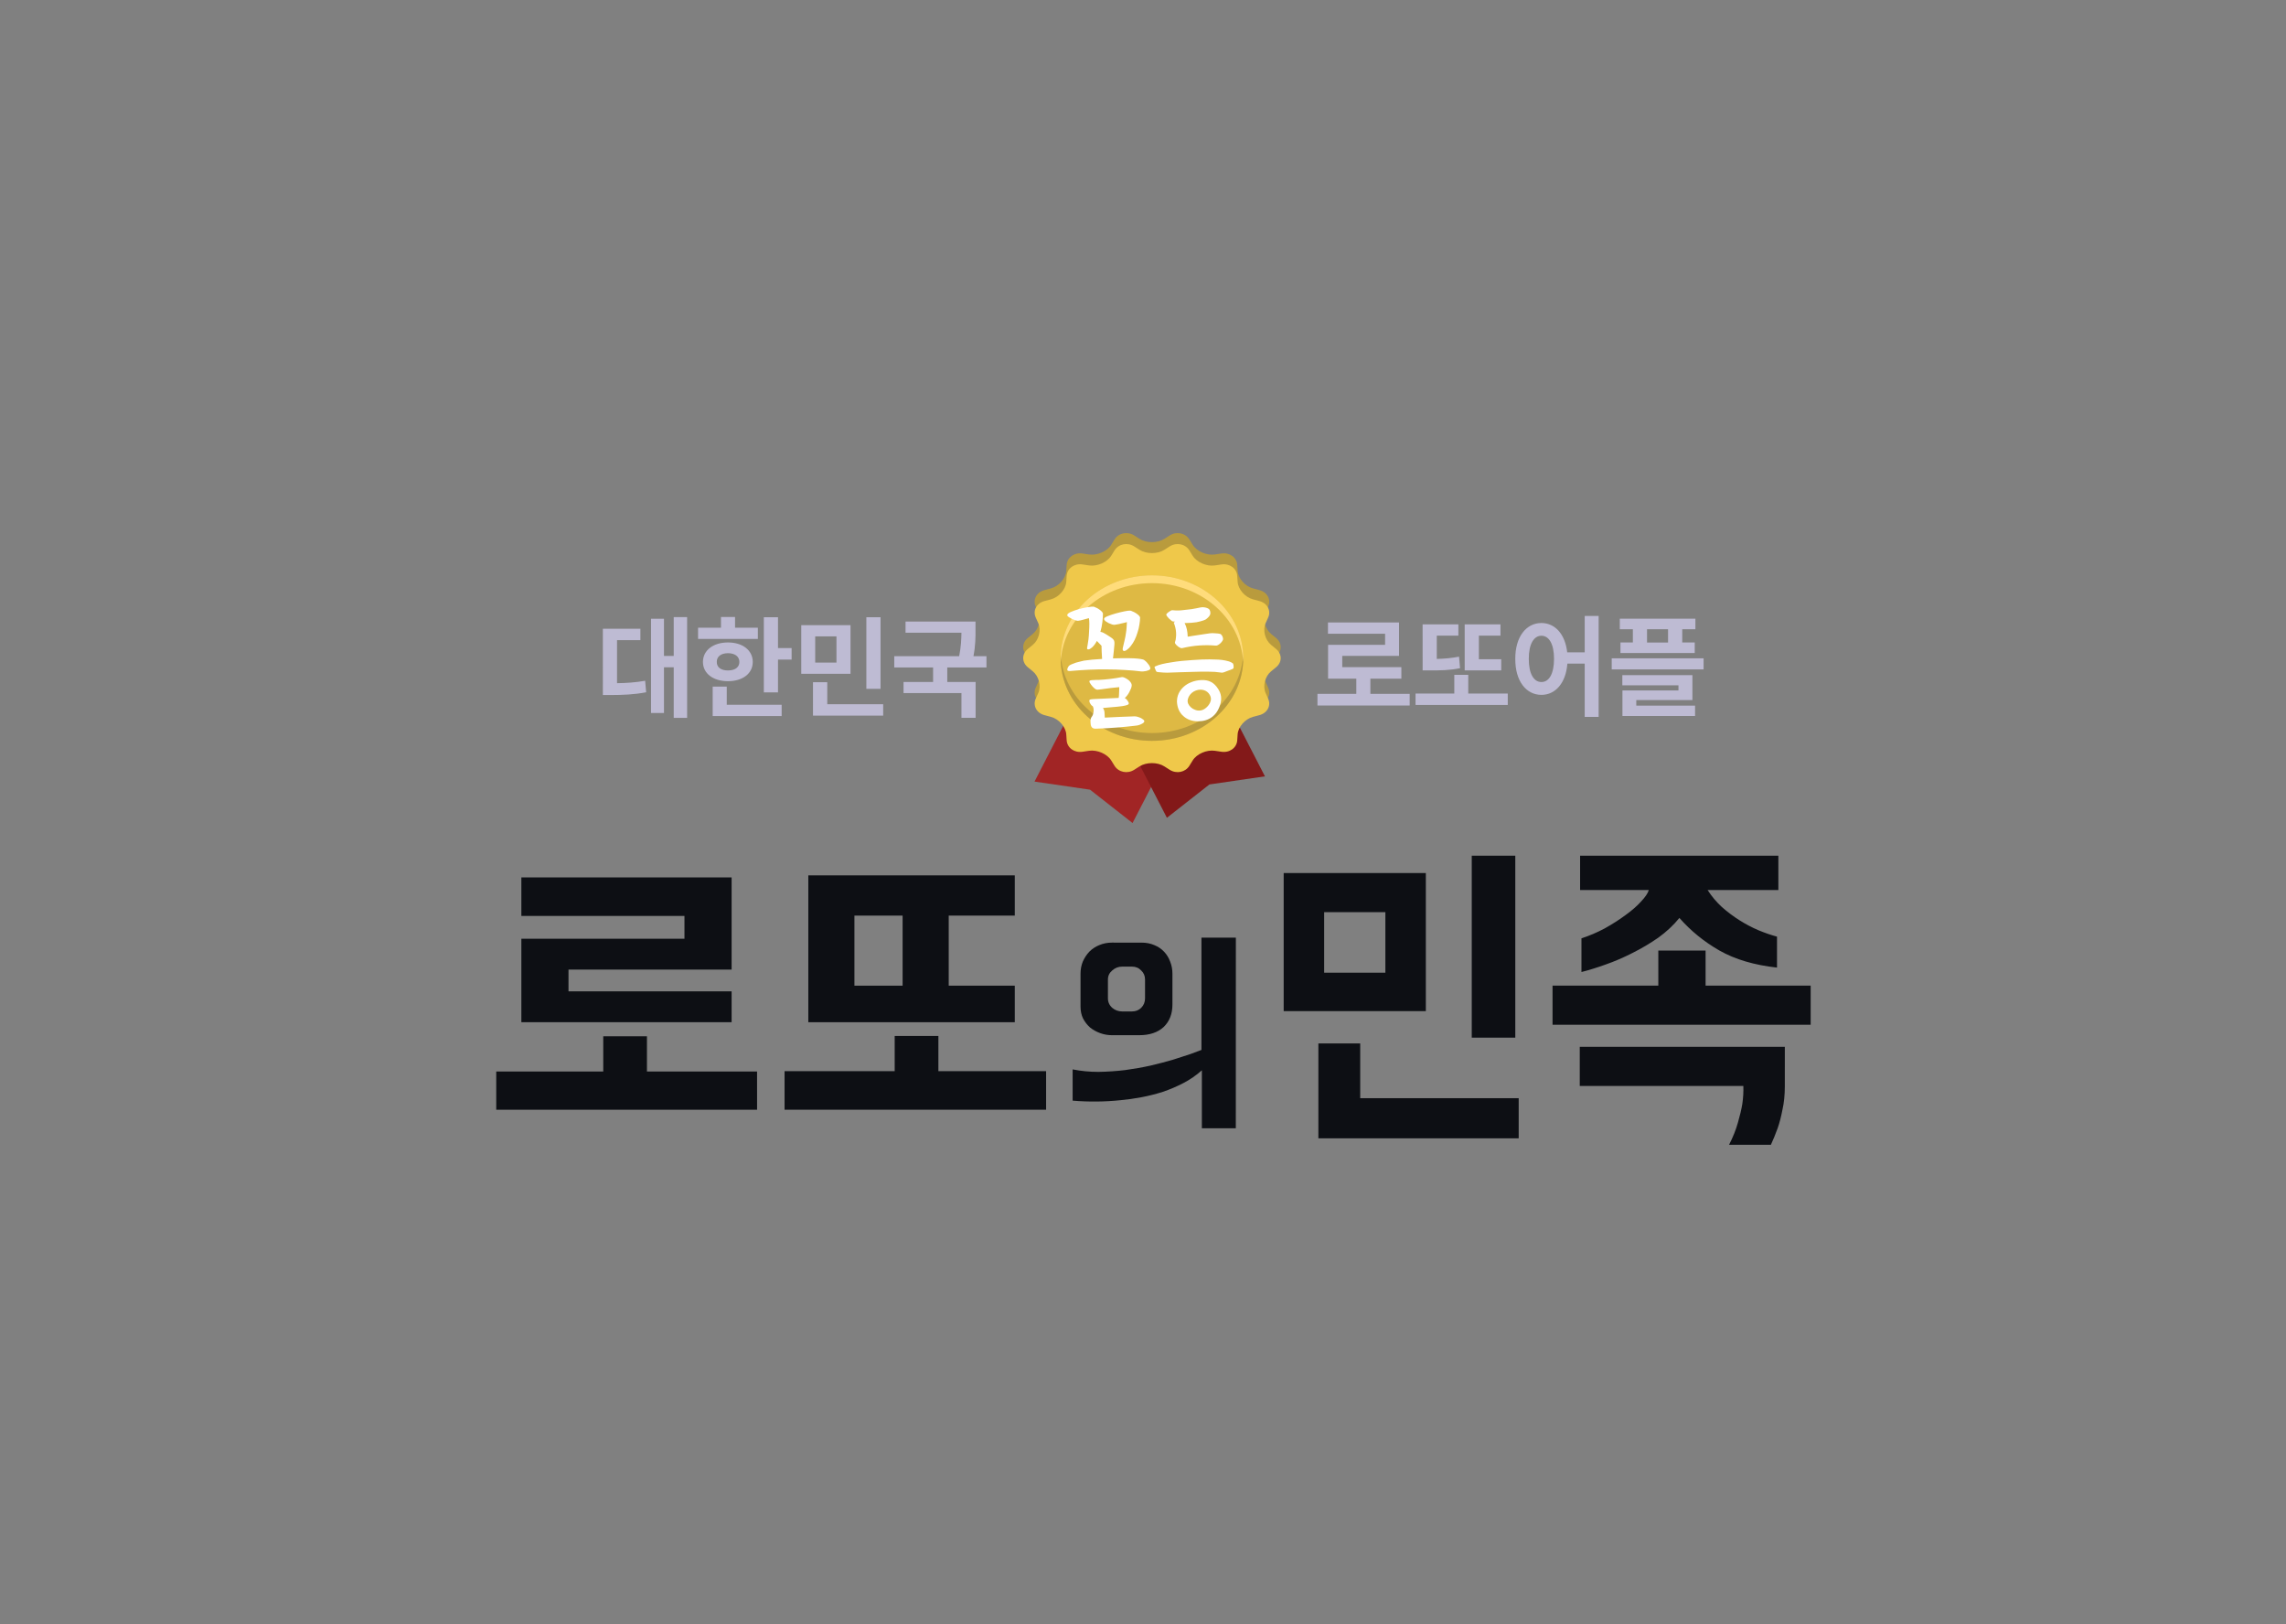 <?xml version="1.0" encoding="UTF-8" standalone="no"?>
<!-- Created with Inkscape (http://www.inkscape.org/) -->

<svg
   width="114mm"
   height="81mm"
   viewBox="0 0 114 81"
   version="1.1"
   id="svg5"
   sodipodi:docname="logo.svg"
   inkscape:version="1.1.2 (b8e25be8, 2022-02-05)"
   xmlns:inkscape="http://www.inkscape.org/namespaces/inkscape"
   xmlns:sodipodi="http://sodipodi.sourceforge.net/DTD/sodipodi-0.dtd"
   xmlns="http://www.w3.org/2000/svg"
   xmlns:svg="http://www.w3.org/2000/svg">
  <rect x="0" y="0" width="114" height="81" fill="#808080" stroke="none"/>
  <sodipodi:namedview
     id="namedview7"
     pagecolor="#ffffff"
     bordercolor="#666666"
     borderopacity="1.0"
     inkscape:pageshadow="2"
     inkscape:pageopacity="0.0"
     inkscape:pagecheckerboard="0"
     inkscape:document-units="mm"
     showgrid="false"
     units="mm"
     inkscape:zoom="1.2003863"
     inkscape:cx="243.67156"
     inkscape:cy="151.20133"
     inkscape:window-width="1313"
     inkscape:window-height="1011"
     inkscape:window-x="253"
     inkscape:window-y="25"
     inkscape:window-maximized="0"
     inkscape:current-layer="layer1" />
  <defs
     id="defs2" />
  <g
     inkscape:label="레이어 1"
     inkscape:groupmode="layer"
     id="layer1">
    <g
       id="g25922"
       transform="matrix(0.032,0,0,0.029,49.235,26.368)">
      <path
         id="polygon25906"
         style="fill:#a12525"
         d="m 172.069,223.71 -98.458,211.045 86.52,13.917 66.255,57.358 98.458,-211.049 z" />
      <path
         id="polygon25908"
         style="fill:#831919"
         d="m 334.236,214.721 98.462,211.049 -86.516,13.909 -66.26,57.359 -98.461,-211.049 z" />
      <path
         d="m 237.401,17.449 c 10.561,7.408 27.839,7.408 38.403,0 l 8.519,-5.969 c 10.557,-7.408 24.358,-4.255 30.655,7 l 5.083,9.067 c 6.297,11.255 21.87,18.755 34.606,16.667 l 10.248,-1.685 c 12.729,-2.092 23.792,6.734 24.591,19.608 l 0.641,10.374 c 0.79,12.877 11.571,26.387 23.95,30.027 l 9.966,2.937 c 12.378,3.639 18.518,16.388 13.643,28.333 l -3.918,9.625 c -4.866,11.946 -1.023,28.796 8.543,37.443 l 7.712,6.971 c 9.575,8.647 9.575,22.797 0,31.449 l -7.712,6.967 c -9.566,8.652 -13.409,25.501 -8.543,37.448 l 3.918,9.624 c 4.875,11.946 -1.265,24.69 -13.643,28.334 l -9.966,2.929 c -12.379,3.644 -23.16,17.153 -23.95,30.031 l -0.641,10.382 c -0.799,12.869 -11.862,21.695 -24.591,19.599 l -10.248,-1.681 c -12.736,-2.096 -28.31,5.407 -34.606,16.663 l -5.083,9.076 c -6.297,11.247 -20.099,14.399 -30.655,6.987 l -8.519,-5.956 c -10.564,-7.412 -27.843,-7.412 -38.403,0 l -8.51,5.956 c -10.561,7.412 -24.362,4.26 -30.663,-6.987 l -5.079,-9.076 c -6.302,-11.256 -21.875,-18.759 -34.602,-16.663 l -10.257,1.681 c -12.732,2.097 -23.792,-6.729 -24.586,-19.599 l -0.641,-10.382 c -0.794,-12.878 -11.571,-26.388 -23.946,-30.031 l -9.974,-2.929 C 76.769,298.025 70.625,285.281 75.496,273.335 l 3.927,-9.624 c 4.871,-11.946 1.023,-28.796 -8.548,-37.448 l -7.716,-6.967 c -9.566,-8.652 -9.566,-22.802 0,-31.449 l 7.716,-6.971 c 9.571,-8.647 13.418,-25.498 8.548,-37.443 l -3.927,-9.625 c -4.871,-11.946 1.273,-24.694 13.647,-28.333 l 9.974,-2.937 c 12.375,-3.64 23.151,-17.149 23.946,-30.027 l 0.641,-10.374 c 0.794,-12.874 11.854,-21.7 24.586,-19.608 l 10.257,1.685 c 12.728,2.088 28.3,-5.411 34.602,-16.667 l 5.079,-9.067 c 6.301,-11.255 20.103,-14.408 30.663,-7 z"
         fill="#b99b3d"
         id="path25910" />
      <path
         d="m 237.401,36.291 c 10.561,7.408 27.839,7.408 38.403,0 l 8.519,-5.969 c 10.557,-7.408 24.358,-4.255 30.655,7 l 5.083,9.068 c 6.297,11.255 21.87,18.754 34.606,16.667 l 10.248,-1.685 c 12.729,-2.092 23.792,6.734 24.591,19.607 l 0.641,10.374 c 0.79,12.878 11.571,26.388 23.95,30.027 l 9.966,2.937 c 12.378,3.64 18.518,16.388 13.643,28.334 l -3.918,9.625 c -4.866,11.946 -1.023,28.795 8.543,37.443 l 7.712,6.971 c 9.575,8.647 9.575,22.798 0,31.449 l -7.712,6.967 c -9.566,8.651 -13.409,25.501 -8.543,37.447 l 3.918,9.616 c 4.875,11.946 -1.265,24.707 -13.643,28.343 l -9.966,2.937 c -12.379,3.635 -23.16,17.153 -23.95,30.022 l -0.641,10.373 c -0.799,12.878 -11.862,21.696 -24.591,19.616 l -10.248,-1.688 c -12.736,-2.088 -28.31,5.407 -34.606,16.662 l -5.083,9.067 c -6.297,11.264 -20.099,14.408 -30.655,7.005 l -8.519,-5.973 c -10.564,-7.404 -27.843,-7.404 -38.403,0 l -8.51,5.973 c -10.561,7.403 -24.362,4.259 -30.663,-7.005 l -5.079,-9.067 c -6.302,-11.255 -21.875,-18.75 -34.602,-16.662 l -10.257,1.688 c -12.732,2.08 -23.792,-6.738 -24.586,-19.616 l -0.641,-10.373 c -0.794,-12.869 -11.571,-26.388 -23.946,-30.022 l -9.974,-2.937 C 76.769,316.876 70.625,304.116 75.496,292.169 l 3.927,-9.616 c 4.871,-11.946 1.023,-28.796 -8.548,-37.447 l -7.716,-6.967 c -9.566,-8.651 -9.566,-22.802 0,-31.449 l 7.716,-6.971 c 9.571,-8.647 13.418,-25.497 8.548,-37.443 l -3.927,-9.625 c -4.871,-11.946 1.273,-24.694 13.647,-28.334 l 9.974,-2.937 c 12.375,-3.639 23.151,-17.149 23.946,-30.027 l 0.641,-10.374 c 0.794,-12.873 11.854,-21.7 24.586,-19.607 l 10.257,1.685 c 12.728,2.088 28.3,-5.411 34.602,-16.667 l 5.079,-9.068 c 6.301,-11.255 20.103,-14.408 30.663,-7 z"
         fill="#efc84a"
         id="path25912" />
      <g
         id="g25918">
        <path
           d="m 114.303,222.412 c 0,-78.592 63.714,-142.302 142.302,-142.302 78.596,0 142.302,63.709 142.302,142.302 0,78.593 -63.707,142.298 -142.302,142.298 -78.588,0 -142.302,-63.705 -142.302,-142.298 z"
           fill="#deb944"
           id="path25914" />
        <path
           d="m 256.605,351.292 c -76.342,0 -138.633,-60.12 -142.14,-135.593 -0.104,2.226 -0.162,4.463 -0.162,6.713 0,78.592 63.714,142.297 142.302,142.297 78.596,0 142.302,-63.705 142.302,-142.297 0,-2.25 -0.059,-4.488 -0.166,-6.713 -3.495,75.473 -65.794,135.593 -142.136,135.593 z"
           fill="#b99b3d"
           id="path25916" />
      </g>
      <path
         d="m 256.605,93.529 c 76.342,0 138.642,60.116 142.136,135.592 0.107,-2.225 0.166,-4.458 0.166,-6.709 0,-78.592 -63.706,-142.302 -142.302,-142.302 -78.588,0 -142.302,63.709 -142.302,142.302 0,2.25 0.058,4.484 0.162,6.709 3.506,-75.476 65.798,-135.592 142.14,-135.592 z"
         fill="#ffdc7b"
         id="path25920" />
    </g>
    <g
       aria-label="로또"
       transform="matrix(0.272,0,0,0.265,-10.185,-41.27)"
       id="text1461"
       style="font-size:63.09px;line-height:1.25;font-family:'BM HANNA Pro';-inkscape-font-specification:'BM HANNA Pro, Normal';white-space:pre;shape-inside:url(#rect1463);fill:#0d0f14">
      <path
         d="m 162.936,332.387 v -4.29 h -29.905 v -7.255 h 38.548 v 17.35 h -29.905 v 4.101 h 29.905 v 5.804 h -38.548 v -15.71 z m 13.312,32.176 h -47.823 v -7.192 h 19.621 v -6.625 h 8.012 v 6.625 h 20.189 z"
         id="path4653" />
      <path
         d="m 211.383,341.22 h 12.113 v 6.877 h -37.854 v -27.634 h 37.854 v 7.571 h -12.113 z m -9.905,9.464 h 8.012 v 6.625 h 19.747 v 7.255 H 181.289 v -7.255 h 20.189 z m -7.382,-22.649 v 13.186 h 8.833 v -13.186 z"
         id="path4655" />
    </g>
    <g
       aria-label="의 "
       id="text12021"
       style="font-size:10.583px;line-height:1.25;fill:#0d0f14;stroke-width:0.265"
       transform="translate(-54.594,-83.48)">
      <path
         d="m 116.223,139.744 h -1.693 v -2.89 q -0.418,0.373 -0.914,0.632 -0.497,0.26 -1.027,0.44 -0.531,0.169 -1.072,0.271 -0.542,0.102 -1.039,0.147 -1.197,0.124 -2.393,0.023 v -1.558 q 0.621,0.124 1.287,0.124 0.677,-0.011 1.332,-0.09 0.666,-0.09 1.276,-0.226 0.621,-0.147 1.118,-0.294 0.508,-0.158 0.869,-0.282 0.373,-0.135 0.542,-0.203 v -5.599 h 1.716 z m -4.696,-9.257 q 0.35,0 0.632,0.124 0.282,0.113 0.485,0.327 0.203,0.214 0.305,0.497 0.113,0.282 0.113,0.598 v 1.535 q 0,0.711 -0.44,1.129 -0.44,0.406 -1.219,0.406 h -1.355 q -0.305,0 -0.587,-0.102 -0.282,-0.102 -0.508,-0.282 -0.214,-0.192 -0.35,-0.452 -0.124,-0.26 -0.124,-0.587 v -1.648 q 0,-0.316 0.113,-0.598 0.124,-0.282 0.327,-0.497 0.214,-0.214 0.497,-0.327 0.294,-0.124 0.632,-0.124 z m 0.169,1.84 q 0,-0.271 -0.192,-0.452 -0.181,-0.192 -0.463,-0.192 h -0.485 q -0.282,0 -0.497,0.192 -0.214,0.181 -0.214,0.452 v 0.937 q 0,0.282 0.214,0.474 0.214,0.181 0.497,0.181 h 0.485 q 0.282,0 0.463,-0.181 0.192,-0.192 0.192,-0.474 z"
         style="font-size:11.289px;font-family:'BM HANNA Pro';-inkscape-font-specification:'BM HANNA Pro, Normal'"
         id="path4658" />
    </g>
    <g
       aria-label="민족"
       transform="matrix(0.265,0,0,0.265,-64.488,-91.65)"
       id="text1596"
       style="font-size:64px;line-height:1.25;font-family:'BM HANNA Pro';-inkscape-font-specification:'BM HANNA Pro, Normal';white-space:pre;shape-inside:url(#rect1598);fill:#0d0f14">
      <path
         d="m 511.672,536.124 h -26.752 v -25.984 h 26.752 z m -20.224,6.08 h 7.872 v 10.304 h 29.824 v 7.552 h -37.696 z m 28.864,-1.088 v -34.24 h 8.192 v 34.24 z m -27.776,-23.616 v 11.392 h 11.52 v -11.392 z"
         id="path4661" />
      <path
         d="m 579.227,550.268 q 0,2.432 -0.448,4.416 -0.384,1.984 -0.896,3.456 -0.32,0.896 -0.64,1.664 -0.32,0.768 -0.64,1.472 h -7.872 q 1.088,-2.112 1.664,-4.16 0.576,-1.984 0.832,-3.52 0.256,-1.792 0.192,-3.392 h -30.784 v -7.36 h 38.592 z m 4.864,-11.584 h -48.576 v -7.36 h 19.904 v -6.592 h 8.896 v 6.592 h 19.776 z m -6.08,-31.808 v 6.464 h -13.312 q 1.152,1.792 2.688,3.2 1.6,1.408 3.328,2.496 1.728,1.088 3.52,1.856 1.856,0.768 3.52,1.216 v 5.824 q -6.4,-0.704 -10.816,-3.2 -4.352,-2.496 -7.552,-6.144 -1.664,2.048 -3.968,3.712 -2.304,1.6 -4.864,2.88 -2.496,1.28 -5.056,2.176 -2.496,0.896 -4.544,1.408 v -6.336 q 2.176,-0.704 4.352,-1.856 2.176,-1.216 3.904,-2.496 1.792,-1.28 2.944,-2.56 1.216,-1.28 1.472,-2.176 h -12.928 v -6.464 z"
         id="path4663" />
    </g>
    <g
       aria-label="대한민국"
       transform="matrix(0.265,0,0,0.265,-132.835,-107.264)"
       id="text13614"
       style="font-weight:bold;font-size:21.333px;line-height:1.25;font-family:Pretendard;-inkscape-font-specification:'Pretendard, Bold';white-space:pre;shape-inside:url(#rect13616);fill:#bebbd3">
      <path
         d="m 630.568,520.897 h -2.521 v 7.312 h -1.833 v -7 h -2.437 v 17.729 h 2.437 v -8.604 h 1.833 v 9.521 h 2.521 z m -15.854,14.667 h 1.312 c 2.5,-0.01 4.521,-0.083 6.833,-0.521 l -0.188,-2.167 c -1.833,0.323 -3.458,0.427 -5.292,0.458 v -8.104 h 4.396 v -2.146 h -7.062 z"
         id="path4666" />
      <path
         d="m 647.672,520.918 h -2.667 v 14.146 h 2.667 v -6.167 h 2.562 v -2.167 h -2.562 z m -15.042,4.083 h 11.25 v -2.104 h -4.292 v -2.021 h -2.646 v 2.021 h -4.312 z m 0.917,4.333 c 0,2.188 1.948,3.625 4.708,3.625 2.75,0 4.667,-1.438 4.667,-3.625 0,-2.198 -1.917,-3.667 -4.667,-3.667 -2.76,0 -4.708,1.469 -4.708,3.667 z m 1.833,10.187 h 12.979 v -2.125 H 638.026 v -3.417 h -2.646 z m 0.771,-10.187 c -0.01,-1.052 0.833,-1.635 2.104,-1.646 1.281,0.01 2.146,0.594 2.146,1.646 0,1.042 -0.865,1.604 -2.146,1.604 -1.271,0 -2.115,-0.562 -2.104,-1.604 z"
         id="path4668" />
      <path
         d="m 661.318,522.418 h -9.271 v 9.146 h 9.271 z m -7.062,17.021 h 13.208 v -2.146 h -10.521 v -4.146 h -2.688 z m 0.417,-9.979 v -4.937 h 4 v 4.937 z m 9.625,4.938 h 2.667 V 520.918 h -2.667 z"
         id="path4670" />
      <path
         d="m 684.838,521.73 h -13.167 v 2.104 h 10.521 c -0.021,1.25 -0.073,2.635 -0.427,4.417 h -12.219 v 2.125 h 7.312 v 2.729 h -5.562 v 2.083 h 10.896 v 4.667 h 2.667 v -6.75 h -5.333 v -2.729 h 7.375 v -2.125 h -2.448 c 0.396,-2.042 0.396,-3.646 0.385,-5.042 z"
         id="path4672" />
    </g>
    <g
       aria-label="로또어플 "
       transform="matrix(0.265,0,0,0.265,-47.185,-73.256)"
       id="text3736"
       style="font-weight:bold;font-size:21.333px;line-height:1.25;font-family:Pretendard;-inkscape-font-specification:'Pretendard, Bold';white-space:pre;shape-inside:url(#rect3738);fill:#bebbd3">
      <path
         d="m 443.335,407.011 h -7.396 v -2.854 h 5.833 v -2.167 h -11.125 v -2.125 h 10.687 v -6.292 h -13.375 v 2.125 h 10.75 v 2.083 h -10.729 v 6.375 h 5.312 v 2.854 h -7.312 v 2.187 h 17.354 z"
         id="path4675" />
      <path
         d="m 460.564,400.49 h -4.208 v -4.437 h 4.062 v -2.125 h -6.729 v 8.667 h 6.875 z m -16.125,8.604 h 17.354 v -2.146 h -7.437 v -3.521 h -2.625 v 3.521 h -7.292 z m 1.333,-6.5 h 1.208 c 2.26,0.01 3.906,-0.021 5.833,-0.417 l -0.188,-2.167 c -1.417,0.271 -2.698,0.385 -4.188,0.427 v -4.385 h 4.062 v -2.125 h -6.729 z"
         id="path4677" />
      <path
         d="m 468.126,393.677 c -2.875,0 -4.937,2.615 -4.917,6.75 -0.021,4.167 2.042,6.771 4.917,6.771 2.646,0 4.604,-2.229 4.885,-5.875 h 3.26 v 10.021 h 2.625 v -19 h -2.625 v 6.854 h -3.292 c -0.375,-3.417 -2.292,-5.521 -4.854,-5.521 z m -2.375,6.75 c -0.01,-2.812 0.958,-4.354 2.375,-4.354 1.427,0 2.375,1.542 2.375,4.354 0,2.823 -0.948,4.365 -2.375,4.354 -1.417,0.01 -2.385,-1.531 -2.375,-4.354 z"
         id="path4679" />
      <path
         d="m 497.105,392.865 h -14.229 v 1.979 h 2.458 v 2.5 h -2.333 v 1.979 h 13.979 v -1.979 h -2.354 v -2.5 h 2.479 z m -15.75,9.542 h 17.292 v -2.083 h -17.292 z m 2,3 h 10.562 v 0.958 h -10.542 v 4.812 h 13.667 v -1.958 h -11.062 v -1.042 h 10.562 v -4.687 h -13.187 z m 4.646,-8.062 v -2.5 h 3.958 v 2.5 z"
         id="path4681" />
    </g>
    <g
       aria-label="꼴등"
       transform="matrix(0.265,0,0,0.265,-43.886,-50.351)"
       id="text22212"
       style="font-size:26.667px;line-height:1.25;font-family:'BM YEONSUNG';-inkscape-font-specification:'BM YEONSUNG, Normal';white-space:pre;shape-inside:url(#rect22214);fill:#ffffff">
      <path
         d="m 372.019,310.618 q -0.373,0.72 -0.853,1.173 -0.24,0.213 -0.48,0.347 -0.213,0.107 -0.427,0.053 -0.107,-0.053 -0.08,-0.267 0.027,-0.213 0.107,-0.587 0.08,-0.373 0.16,-1.067 0.08,-0.693 0.107,-1.44 0.053,-0.747 0.053,-1.44 0,-0.693 -0.08,-1.067 -0.533,0.133 -1.067,0.293 -0.533,0.16 -1.013,0.213 -0.133,0 -0.48,-0.107 -0.32,-0.107 -0.667,-0.267 -0.32,-0.16 -0.587,-0.347 -0.267,-0.187 -0.267,-0.347 0,-0.293 0.64,-0.587 0.667,-0.293 1.493,-0.533 0.853,-0.24 1.653,-0.373 0.827,-0.133 1.147,-0.107 0.16,0.027 0.427,0.16 0.293,0.107 0.56,0.293 0.293,0.187 0.507,0.4 0.24,0.213 0.293,0.427 0,0.693 -0.107,1.627 -0.107,0.907 -0.373,1.84 0.053,0.027 0.16,0.027 0.187,0.027 0.48,0.187 0.32,0.16 0.64,0.373 0.32,0.187 0.613,0.4 0.293,0.187 0.453,0.347 0.24,0.213 0.267,0.453 0.053,0.213 0.027,0.587 -0.027,0.427 -0.107,1.147 -0.053,0.72 -0.16,1.467 1.76,-0.053 3.28,-0.027 1.547,0.027 2.373,0.24 0.16,0.027 0.427,0.267 0.267,0.213 0.48,0.507 0.24,0.267 0.373,0.56 0.133,0.267 0.08,0.427 -0.053,0.133 -0.267,0.24 -0.213,0.08 -0.48,0.16 -0.267,0.053 -0.56,0.08 -0.267,0.027 -0.453,0 -1.413,-0.187 -3.04,-0.267 -1.6,-0.107 -3.28,-0.107 -1.68,-0.027 -3.387,0.053 -1.68,0.08 -3.227,0.213 -0.373,0.053 -0.64,0.027 -0.24,-0.053 -0.267,-0.133 -0.053,-0.133 0.053,-0.427 0.133,-0.293 0.267,-0.427 0.187,-0.16 0.533,-0.293 0.373,-0.16 0.773,-0.293 0.427,-0.133 0.827,-0.213 0.4,-0.107 0.667,-0.16 0.693,-0.107 1.547,-0.187 0.88,-0.08 1.867,-0.133 -0.053,-0.693 -0.08,-1.387 -0.027,-0.693 -0.027,-1.093 z m 4.107,10.72 q 0.027,-0.16 0.053,-0.453 0.027,-0.293 0.027,-0.587 0.027,-0.32 0.027,-0.587 0,-0.267 0,-0.4 -0.667,0.053 -1.573,0.16 -0.88,0.107 -1.76,0.24 -0.373,0.053 -0.72,0.08 -0.32,0.027 -0.693,-0.32 -0.107,-0.107 -0.293,-0.293 -0.16,-0.187 -0.293,-0.373 -0.133,-0.187 -0.24,-0.373 -0.08,-0.187 -0.027,-0.293 0.027,-0.08 0.213,-0.107 0.187,-0.053 0.453,-0.053 0.267,-0.027 0.533,-0.027 0.267,0 0.48,0 1.093,-0.053 2.213,-0.187 1.12,-0.133 2.213,-0.347 0.16,-0.027 0.48,0.107 0.32,0.133 0.613,0.347 0.32,0.213 0.533,0.507 0.213,0.293 0.213,0.587 0,0.213 -0.107,0.533 -0.107,0.293 -0.293,0.64 -0.16,0.347 -0.4,0.667 -0.24,0.32 -0.507,0.56 0.053,0.027 0.08,0.053 0.053,0.027 0.107,0.053 0.213,0.187 0.4,0.48 0.213,0.32 0.16,0.48 -0.053,0.187 -0.373,0.267 -0.32,0.107 -0.853,0.187 -0.987,0.133 -1.813,0.187 -0.8,0.053 -1.813,0.16 0.267,0.4 0.293,0.827 0.027,0.453 0.053,0.987 1.467,-0.053 2.747,-0.133 1.28,-0.053 2.853,-0.107 0.32,0 0.64,0.107 0.347,0.107 0.613,0.24 0.267,0.16 0.427,0.293 0.16,0.16 0.16,0.267 0,0.293 -0.533,0.533 -0.507,0.267 -1.12,0.32 -1.52,0.187 -3.52,0.347 -1.973,0.16 -3.893,0.213 -0.533,0.027 -0.773,-0.213 -0.213,-0.24 -0.24,-0.507 -0.053,-0.373 -0.053,-0.827 0.027,-0.427 0.24,-0.693 0.24,-0.293 0.32,-0.853 0.107,-0.56 -0.107,-1.093 -0.107,-0.053 -0.24,-0.187 -0.133,-0.133 -0.24,-0.32 -0.107,-0.16 -0.16,-0.347 -0.053,-0.187 0,-0.347 0.027,-0.08 0.16,-0.107 0.16,-0.053 0.64,-0.08 z m 2.187,-16.427 q 0.16,0.027 0.427,0.16 0.293,0.107 0.587,0.293 0.293,0.187 0.533,0.4 0.24,0.213 0.293,0.427 0,0.64 -0.133,1.387 -0.107,0.72 -0.347,1.44 -0.213,0.72 -0.533,1.387 -0.32,0.64 -0.72,1.147 -0.293,0.4 -0.72,0.72 -0.427,0.32 -0.667,0.213 -0.267,-0.107 -0.08,-0.773 0.16,-0.613 0.293,-1.253 0.16,-0.667 0.24,-1.28 0.107,-0.613 0.133,-1.147 0.053,-0.56 0.053,-0.96 -0.267,0.053 -0.48,0.133 -0.213,0.053 -0.48,0.107 -0.24,0.053 -0.56,0.133 -0.293,0.053 -0.773,0.133 -0.16,0.027 -0.48,-0.053 -0.32,-0.107 -0.667,-0.267 -0.347,-0.187 -0.613,-0.373 -0.24,-0.213 -0.24,-0.427 0,-0.24 0.667,-0.507 0.667,-0.267 1.52,-0.507 0.853,-0.24 1.653,-0.4 0.8,-0.16 1.093,-0.133 z"
         id="path4684" />
      <path
         d="m 386.77,306.991 q -0.027,-0.027 -0.293,-0.027 -0.267,-0.027 -0.32,-0.08 -0.187,-0.133 -0.56,-0.48 -0.373,-0.373 -0.507,-0.667 -0.053,-0.08 0.08,-0.24 0.133,-0.16 0.32,-0.293 0.213,-0.16 0.4,-0.267 0.213,-0.107 0.267,-0.107 0.507,0.053 0.773,0.053 0.267,0 0.48,0 0.213,0 0.453,-0.027 0.267,-0.027 0.72,-0.08 1.44,-0.133 2.24,-0.32 0.827,-0.187 1.04,-0.187 0.587,0 1.04,0.213 0.48,0.187 0.48,0.933 0,0.24 -0.16,0.453 -0.133,0.213 -0.347,0.4 -0.187,0.187 -0.4,0.32 -0.213,0.107 -0.373,0.16 -0.533,0.187 -1.333,0.347 -0.773,0.133 -2.24,0.16 0.293,0.533 0.427,1.173 0.133,0.613 0.16,1.387 0.267,-0.053 0.827,-0.133 0.587,-0.08 1.227,-0.187 0.64,-0.107 1.227,-0.187 0.613,-0.08 0.933,-0.133 0.373,-0.053 0.933,0 0.587,0.027 0.933,0.107 0.133,0.027 0.24,0.16 0.133,0.133 0.213,0.32 0.08,0.16 0.107,0.347 0.027,0.16 0,0.267 -0.053,0.16 -0.213,0.373 -0.133,0.187 -0.347,0.373 -0.187,0.16 -0.427,0.293 -0.213,0.107 -0.4,0.08 -1.467,-0.133 -3.067,-0.027 -1.573,0.107 -3.253,0.507 -0.133,0.027 -0.32,-0.053 -0.187,-0.08 -0.373,-0.213 -0.187,-0.16 -0.347,-0.293 -0.16,-0.16 -0.24,-0.293 -0.107,-0.187 -0.027,-0.347 0.133,-0.347 0.16,-0.8 0.053,-0.453 0.027,-0.907 -0.027,-0.48 -0.133,-0.933 -0.107,-0.48 -0.267,-0.853 -0.027,-0.053 -0.027,-0.107 0,-0.053 0.107,-0.107 z m -3.84,8.747 q -0.08,-0.187 -0.053,-0.24 0.053,-0.053 0.16,-0.107 0.507,-0.24 1.28,-0.427 0.8,-0.187 1.707,-0.32 0.933,-0.16 1.947,-0.267 1.013,-0.107 1.973,-0.16 0.987,-0.08 1.813,-0.107 0.853,-0.027 1.467,-0.027 0.427,0 1.04,0.027 0.64,0 1.28,0.08 0.64,0.08 1.2,0.24 0.587,0.16 0.907,0.453 0.107,0.24 0.107,0.613 0,0.24 -0.08,0.32 -0.08,0.053 -0.187,0.107 -0.347,0.133 -0.773,0.293 -0.4,0.16 -0.773,0.293 -0.267,0.08 -0.4,0.08 -0.133,0 -0.427,-0.053 -0.773,-0.133 -2.053,-0.133 -1.28,-0.027 -2.72,0.027 -1.413,0.027 -2.8,0.08 -1.36,0.053 -2.293,0.08 -0.16,0 -0.747,-0.027 -0.56,-0.027 -0.96,-0.08 -0.133,-0.027 -0.24,-0.053 -0.107,-0.027 -0.187,-0.24 z m 4.16,6.32 q 0,-0.827 0.32,-1.547 0.347,-0.72 0.933,-1.253 0.613,-0.56 1.44,-0.88 0.853,-0.347 1.867,-0.4 1.067,-0.053 1.84,0.347 0.773,0.4 1.36,1.333 0.907,1.387 0.347,3.04 -0.48,1.493 -1.547,2.267 -1.067,0.773 -2.613,0.773 -1.653,0 -2.747,-0.987 -1.093,-0.96 -1.2,-2.693 z m 2.053,-0.48 q -0.107,0.427 0.053,0.827 0.187,0.4 0.507,0.693 0.347,0.32 0.8,0.48 0.48,0.187 0.933,0.133 0.587,-0.053 1.093,-0.48 0.507,-0.4 0.8,-1.013 0.347,-0.747 -0.053,-1.44 -0.4,-0.72 -1.227,-0.933 -0.453,-0.107 -0.933,-0.027 -0.453,0.08 -0.88,0.32 -0.4,0.24 -0.693,0.613 -0.293,0.373 -0.4,0.827 z"
         id="path4686" />
    </g>
  </g>
</svg>

